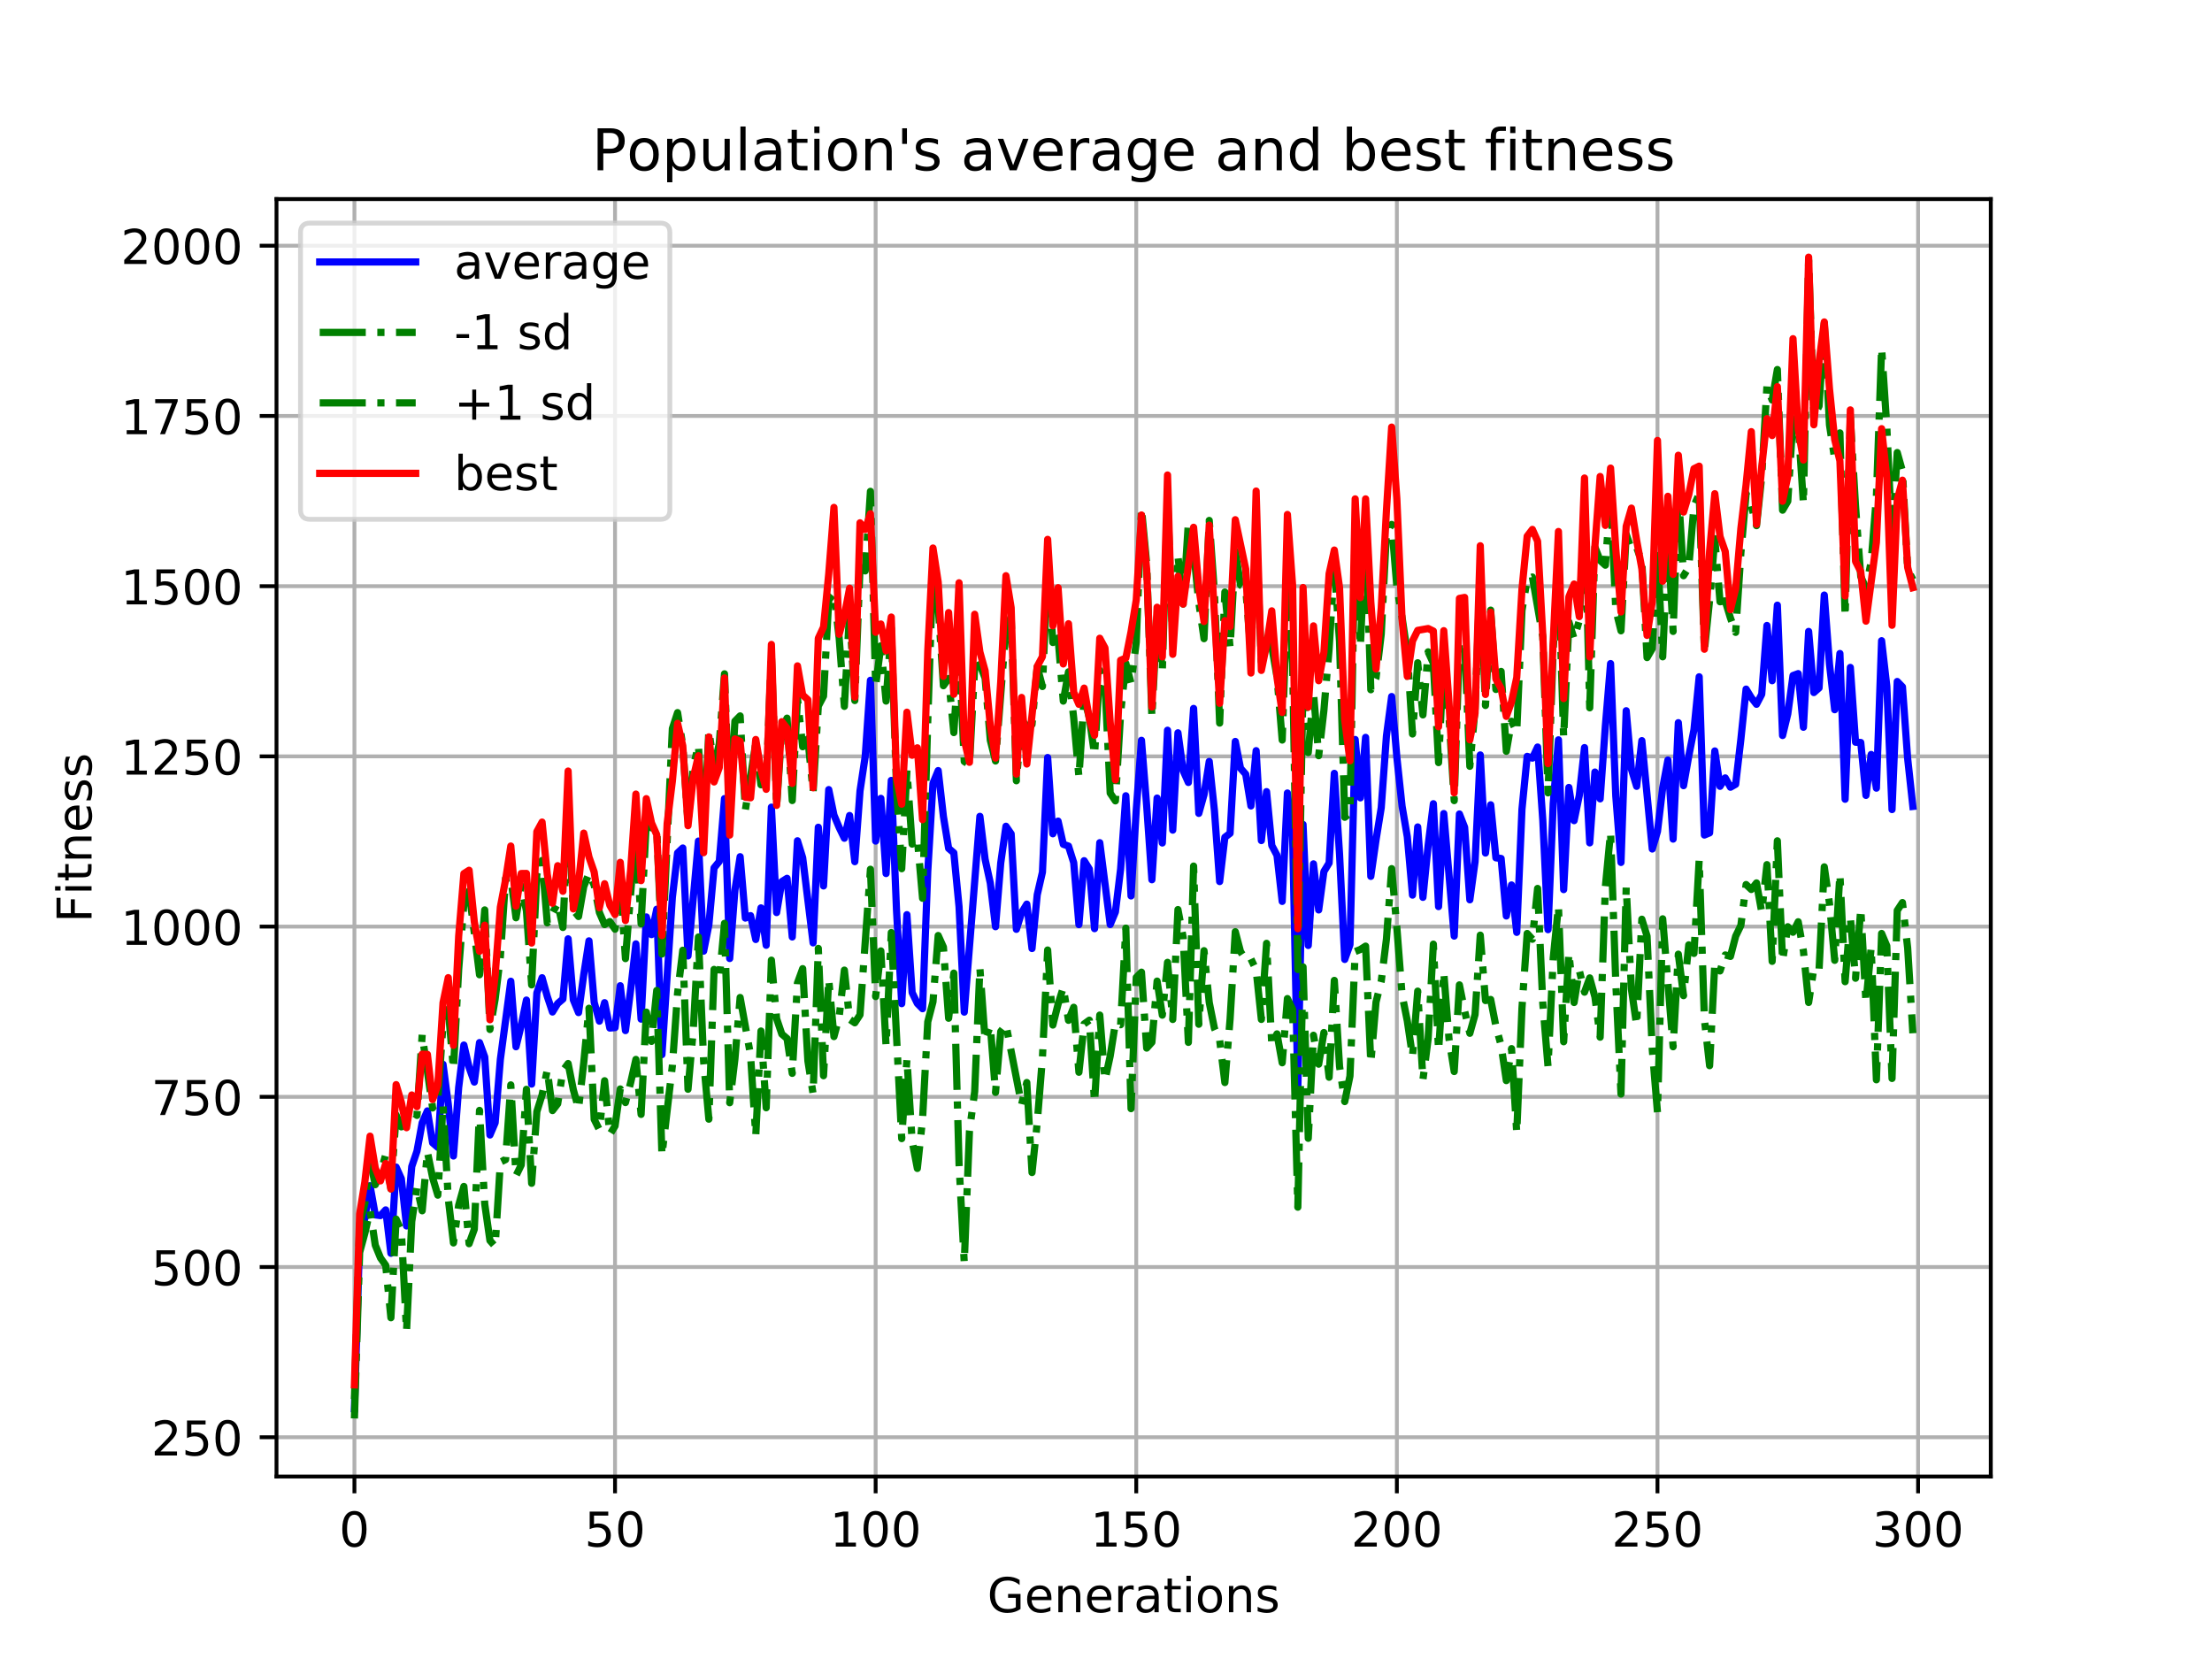 <?xml version="1.0" encoding="utf-8" standalone="no"?>
<!DOCTYPE svg PUBLIC "-//W3C//DTD SVG 1.1//EN"
  "http://www.w3.org/Graphics/SVG/1.1/DTD/svg11.dtd">
<!-- Created with matplotlib (https://matplotlib.org/) -->
<svg height="345.6pt" version="1.1" viewBox="0 0 460.8 345.6" width="460.8pt" xmlns="http://www.w3.org/2000/svg" xmlns:xlink="http://www.w3.org/1999/xlink">
 <defs>
  <style type="text/css">
*{stroke-linecap:butt;stroke-linejoin:round;}
  </style>
 </defs>
 <g id="figure_1">
  <g id="patch_1">
   <path d="M 0 345.6 
L 460.8 345.6 
L 460.8 0 
L 0 0 
z
" style="fill:#ffffff;"/>
  </g>
  <g id="axes_1">
   <g id="patch_2">
    <path d="M 57.6 307.584 
L 414.72 307.584 
L 414.72 41.472 
L 57.6 41.472 
z
" style="fill:#ffffff;"/>
   </g>
   <g id="matplotlib.axis_1">
    <g id="xtick_1">
     <g id="line2d_1">
      <path clip-path="url(#pfa556a473b)" d="M 73.833 307.584 
L 73.833 41.472 
" style="fill:none;stroke:#b0b0b0;stroke-linecap:square;stroke-width:0.8;"/>
     </g>
     <g id="line2d_2">
      <defs>
       <path d="M 0 0 
L 0 3.5 
" id="md7bf0c7ecd" style="stroke:#000000;stroke-width:0.8;"/>
      </defs>
      <g>
       <use style="stroke:#000000;stroke-width:0.8;" x="73.833" xlink:href="#md7bf0c7ecd" y="307.584"/>
      </g>
     </g>
     <g id="text_1">
      <!-- 0 -->
      <defs>
       <path d="M 31.781 66.406 
Q 24.172 66.406 20.328 58.906 
Q 16.5 51.422 16.5 36.375 
Q 16.5 21.391 20.328 13.891 
Q 24.172 6.391 31.781 6.391 
Q 39.453 6.391 43.281 13.891 
Q 47.125 21.391 47.125 36.375 
Q 47.125 51.422 43.281 58.906 
Q 39.453 66.406 31.781 66.406 
z
M 31.781 74.219 
Q 44.047 74.219 50.516 64.516 
Q 56.984 54.828 56.984 36.375 
Q 56.984 17.969 50.516 8.266 
Q 44.047 -1.422 31.781 -1.422 
Q 19.531 -1.422 13.062 8.266 
Q 6.594 17.969 6.594 36.375 
Q 6.594 54.828 13.062 64.516 
Q 19.531 74.219 31.781 74.219 
z
" id="DejaVuSans-48"/>
      </defs>
      <g transform="translate(70.651 322.182)scale(0.1 -0.1)">
       <use xlink:href="#DejaVuSans-48"/>
      </g>
     </g>
    </g>
    <g id="xtick_2">
     <g id="line2d_3">
      <path clip-path="url(#pfa556a473b)" d="M 128.123 307.584 
L 128.123 41.472 
" style="fill:none;stroke:#b0b0b0;stroke-linecap:square;stroke-width:0.8;"/>
     </g>
     <g id="line2d_4">
      <g>
       <use style="stroke:#000000;stroke-width:0.8;" x="128.123" xlink:href="#md7bf0c7ecd" y="307.584"/>
      </g>
     </g>
     <g id="text_2">
      <!-- 50 -->
      <defs>
       <path d="M 10.797 72.906 
L 49.516 72.906 
L 49.516 64.594 
L 19.828 64.594 
L 19.828 46.734 
Q 21.969 47.469 24.109 47.828 
Q 26.266 48.188 28.422 48.188 
Q 40.625 48.188 47.75 41.5 
Q 54.891 34.812 54.891 23.391 
Q 54.891 11.625 47.562 5.094 
Q 40.234 -1.422 26.906 -1.422 
Q 22.312 -1.422 17.547 -0.641 
Q 12.797 0.141 7.719 1.703 
L 7.719 11.625 
Q 12.109 9.234 16.797 8.062 
Q 21.484 6.891 26.703 6.891 
Q 35.156 6.891 40.078 11.328 
Q 45.016 15.766 45.016 23.391 
Q 45.016 31 40.078 35.438 
Q 35.156 39.891 26.703 39.891 
Q 22.75 39.891 18.812 39.016 
Q 14.891 38.141 10.797 36.281 
z
" id="DejaVuSans-53"/>
      </defs>
      <g transform="translate(121.76 322.182)scale(0.1 -0.1)">
       <use xlink:href="#DejaVuSans-53"/>
       <use x="63.623" xlink:href="#DejaVuSans-48"/>
      </g>
     </g>
    </g>
    <g id="xtick_3">
     <g id="line2d_5">
      <path clip-path="url(#pfa556a473b)" d="M 182.413 307.584 
L 182.413 41.472 
" style="fill:none;stroke:#b0b0b0;stroke-linecap:square;stroke-width:0.8;"/>
     </g>
     <g id="line2d_6">
      <g>
       <use style="stroke:#000000;stroke-width:0.8;" x="182.413" xlink:href="#md7bf0c7ecd" y="307.584"/>
      </g>
     </g>
     <g id="text_3">
      <!-- 100 -->
      <defs>
       <path d="M 12.406 8.297 
L 28.516 8.297 
L 28.516 63.922 
L 10.984 60.406 
L 10.984 69.391 
L 28.422 72.906 
L 38.281 72.906 
L 38.281 8.297 
L 54.391 8.297 
L 54.391 0 
L 12.406 0 
z
" id="DejaVuSans-49"/>
      </defs>
      <g transform="translate(172.869 322.182)scale(0.1 -0.1)">
       <use xlink:href="#DejaVuSans-49"/>
       <use x="63.623" xlink:href="#DejaVuSans-48"/>
       <use x="127.246" xlink:href="#DejaVuSans-48"/>
      </g>
     </g>
    </g>
    <g id="xtick_4">
     <g id="line2d_7">
      <path clip-path="url(#pfa556a473b)" d="M 236.703 307.584 
L 236.703 41.472 
" style="fill:none;stroke:#b0b0b0;stroke-linecap:square;stroke-width:0.8;"/>
     </g>
     <g id="line2d_8">
      <g>
       <use style="stroke:#000000;stroke-width:0.8;" x="236.703" xlink:href="#md7bf0c7ecd" y="307.584"/>
      </g>
     </g>
     <g id="text_4">
      <!-- 150 -->
      <g transform="translate(227.159 322.182)scale(0.1 -0.1)">
       <use xlink:href="#DejaVuSans-49"/>
       <use x="63.623" xlink:href="#DejaVuSans-53"/>
       <use x="127.246" xlink:href="#DejaVuSans-48"/>
      </g>
     </g>
    </g>
    <g id="xtick_5">
     <g id="line2d_9">
      <path clip-path="url(#pfa556a473b)" d="M 290.993 307.584 
L 290.993 41.472 
" style="fill:none;stroke:#b0b0b0;stroke-linecap:square;stroke-width:0.8;"/>
     </g>
     <g id="line2d_10">
      <g>
       <use style="stroke:#000000;stroke-width:0.8;" x="290.993" xlink:href="#md7bf0c7ecd" y="307.584"/>
      </g>
     </g>
     <g id="text_5">
      <!-- 200 -->
      <defs>
       <path d="M 19.188 8.297 
L 53.609 8.297 
L 53.609 0 
L 7.328 0 
L 7.328 8.297 
Q 12.938 14.109 22.625 23.891 
Q 32.328 33.688 34.812 36.531 
Q 39.547 41.844 41.422 45.531 
Q 43.312 49.219 43.312 52.781 
Q 43.312 58.594 39.234 62.25 
Q 35.156 65.922 28.609 65.922 
Q 23.969 65.922 18.812 64.312 
Q 13.672 62.703 7.812 59.422 
L 7.812 69.391 
Q 13.766 71.781 18.938 73 
Q 24.125 74.219 28.422 74.219 
Q 39.75 74.219 46.484 68.547 
Q 53.219 62.891 53.219 53.422 
Q 53.219 48.922 51.531 44.891 
Q 49.859 40.875 45.406 35.406 
Q 44.188 33.984 37.641 27.219 
Q 31.109 20.453 19.188 8.297 
z
" id="DejaVuSans-50"/>
      </defs>
      <g transform="translate(281.449 322.182)scale(0.1 -0.1)">
       <use xlink:href="#DejaVuSans-50"/>
       <use x="63.623" xlink:href="#DejaVuSans-48"/>
       <use x="127.246" xlink:href="#DejaVuSans-48"/>
      </g>
     </g>
    </g>
    <g id="xtick_6">
     <g id="line2d_11">
      <path clip-path="url(#pfa556a473b)" d="M 345.283 307.584 
L 345.283 41.472 
" style="fill:none;stroke:#b0b0b0;stroke-linecap:square;stroke-width:0.8;"/>
     </g>
     <g id="line2d_12">
      <g>
       <use style="stroke:#000000;stroke-width:0.8;" x="345.283" xlink:href="#md7bf0c7ecd" y="307.584"/>
      </g>
     </g>
     <g id="text_6">
      <!-- 250 -->
      <g transform="translate(335.739 322.182)scale(0.1 -0.1)">
       <use xlink:href="#DejaVuSans-50"/>
       <use x="63.623" xlink:href="#DejaVuSans-53"/>
       <use x="127.246" xlink:href="#DejaVuSans-48"/>
      </g>
     </g>
    </g>
    <g id="xtick_7">
     <g id="line2d_13">
      <path clip-path="url(#pfa556a473b)" d="M 399.573 307.584 
L 399.573 41.472 
" style="fill:none;stroke:#b0b0b0;stroke-linecap:square;stroke-width:0.8;"/>
     </g>
     <g id="line2d_14">
      <g>
       <use style="stroke:#000000;stroke-width:0.8;" x="399.573" xlink:href="#md7bf0c7ecd" y="307.584"/>
      </g>
     </g>
     <g id="text_7">
      <!-- 300 -->
      <defs>
       <path d="M 40.578 39.312 
Q 47.656 37.797 51.625 33 
Q 55.609 28.219 55.609 21.188 
Q 55.609 10.406 48.188 4.484 
Q 40.766 -1.422 27.094 -1.422 
Q 22.516 -1.422 17.656 -0.516 
Q 12.797 0.391 7.625 2.203 
L 7.625 11.719 
Q 11.719 9.328 16.594 8.109 
Q 21.484 6.891 26.812 6.891 
Q 36.078 6.891 40.938 10.547 
Q 45.797 14.203 45.797 21.188 
Q 45.797 27.641 41.281 31.266 
Q 36.766 34.906 28.719 34.906 
L 20.219 34.906 
L 20.219 43.016 
L 29.109 43.016 
Q 36.375 43.016 40.234 45.922 
Q 44.094 48.828 44.094 54.297 
Q 44.094 59.906 40.109 62.906 
Q 36.141 65.922 28.719 65.922 
Q 24.656 65.922 20.016 65.031 
Q 15.375 64.156 9.812 62.312 
L 9.812 71.094 
Q 15.438 72.656 20.344 73.438 
Q 25.25 74.219 29.594 74.219 
Q 40.828 74.219 47.359 69.109 
Q 53.906 64.016 53.906 55.328 
Q 53.906 49.266 50.438 45.094 
Q 46.969 40.922 40.578 39.312 
z
" id="DejaVuSans-51"/>
      </defs>
      <g transform="translate(390.029 322.182)scale(0.1 -0.1)">
       <use xlink:href="#DejaVuSans-51"/>
       <use x="63.623" xlink:href="#DejaVuSans-48"/>
       <use x="127.246" xlink:href="#DejaVuSans-48"/>
      </g>
     </g>
    </g>
    <g id="text_8">
     <!-- Generations -->
     <defs>
      <path d="M 59.516 10.406 
L 59.516 29.984 
L 43.406 29.984 
L 43.406 38.094 
L 69.281 38.094 
L 69.281 6.781 
Q 63.578 2.734 56.688 0.656 
Q 49.812 -1.422 42 -1.422 
Q 24.906 -1.422 15.25 8.562 
Q 5.609 18.562 5.609 36.375 
Q 5.609 54.25 15.25 64.234 
Q 24.906 74.219 42 74.219 
Q 49.125 74.219 55.547 72.453 
Q 61.969 70.703 67.391 67.281 
L 67.391 56.781 
Q 61.922 61.422 55.766 63.766 
Q 49.609 66.109 42.828 66.109 
Q 29.438 66.109 22.719 58.641 
Q 16.016 51.172 16.016 36.375 
Q 16.016 21.625 22.719 14.156 
Q 29.438 6.688 42.828 6.688 
Q 48.047 6.688 52.141 7.594 
Q 56.25 8.5 59.516 10.406 
z
" id="DejaVuSans-71"/>
      <path d="M 56.203 29.594 
L 56.203 25.203 
L 14.891 25.203 
Q 15.484 15.922 20.484 11.062 
Q 25.484 6.203 34.422 6.203 
Q 39.594 6.203 44.453 7.469 
Q 49.312 8.734 54.109 11.281 
L 54.109 2.781 
Q 49.266 0.734 44.188 -0.344 
Q 39.109 -1.422 33.891 -1.422 
Q 20.797 -1.422 13.156 6.188 
Q 5.516 13.812 5.516 26.812 
Q 5.516 40.234 12.766 48.109 
Q 20.016 56 32.328 56 
Q 43.359 56 49.781 48.891 
Q 56.203 41.797 56.203 29.594 
z
M 47.219 32.234 
Q 47.125 39.594 43.094 43.984 
Q 39.062 48.391 32.422 48.391 
Q 24.906 48.391 20.391 44.141 
Q 15.875 39.891 15.188 32.172 
z
" id="DejaVuSans-101"/>
      <path d="M 54.891 33.016 
L 54.891 0 
L 45.906 0 
L 45.906 32.719 
Q 45.906 40.484 42.875 44.328 
Q 39.844 48.188 33.797 48.188 
Q 26.516 48.188 22.312 43.547 
Q 18.109 38.922 18.109 30.906 
L 18.109 0 
L 9.078 0 
L 9.078 54.688 
L 18.109 54.688 
L 18.109 46.188 
Q 21.344 51.125 25.703 53.562 
Q 30.078 56 35.797 56 
Q 45.219 56 50.047 50.172 
Q 54.891 44.344 54.891 33.016 
z
" id="DejaVuSans-110"/>
      <path d="M 41.109 46.297 
Q 39.594 47.172 37.812 47.578 
Q 36.031 48 33.891 48 
Q 26.266 48 22.188 43.047 
Q 18.109 38.094 18.109 28.812 
L 18.109 0 
L 9.078 0 
L 9.078 54.688 
L 18.109 54.688 
L 18.109 46.188 
Q 20.953 51.172 25.484 53.578 
Q 30.031 56 36.531 56 
Q 37.453 56 38.578 55.875 
Q 39.703 55.766 41.062 55.516 
z
" id="DejaVuSans-114"/>
      <path d="M 34.281 27.484 
Q 23.391 27.484 19.188 25 
Q 14.984 22.516 14.984 16.5 
Q 14.984 11.719 18.141 8.906 
Q 21.297 6.109 26.703 6.109 
Q 34.188 6.109 38.703 11.406 
Q 43.219 16.703 43.219 25.484 
L 43.219 27.484 
z
M 52.203 31.203 
L 52.203 0 
L 43.219 0 
L 43.219 8.297 
Q 40.141 3.328 35.547 0.953 
Q 30.953 -1.422 24.312 -1.422 
Q 15.922 -1.422 10.953 3.297 
Q 6 8.016 6 15.922 
Q 6 25.141 12.172 29.828 
Q 18.359 34.516 30.609 34.516 
L 43.219 34.516 
L 43.219 35.406 
Q 43.219 41.609 39.141 45 
Q 35.062 48.391 27.688 48.391 
Q 23 48.391 18.547 47.266 
Q 14.109 46.141 10.016 43.891 
L 10.016 52.203 
Q 14.938 54.109 19.578 55.047 
Q 24.219 56 28.609 56 
Q 40.484 56 46.344 49.844 
Q 52.203 43.703 52.203 31.203 
z
" id="DejaVuSans-97"/>
      <path d="M 18.312 70.219 
L 18.312 54.688 
L 36.812 54.688 
L 36.812 47.703 
L 18.312 47.703 
L 18.312 18.016 
Q 18.312 11.328 20.141 9.422 
Q 21.969 7.516 27.594 7.516 
L 36.812 7.516 
L 36.812 0 
L 27.594 0 
Q 17.188 0 13.234 3.875 
Q 9.281 7.766 9.281 18.016 
L 9.281 47.703 
L 2.688 47.703 
L 2.688 54.688 
L 9.281 54.688 
L 9.281 70.219 
z
" id="DejaVuSans-116"/>
      <path d="M 9.422 54.688 
L 18.406 54.688 
L 18.406 0 
L 9.422 0 
z
M 9.422 75.984 
L 18.406 75.984 
L 18.406 64.594 
L 9.422 64.594 
z
" id="DejaVuSans-105"/>
      <path d="M 30.609 48.391 
Q 23.391 48.391 19.188 42.75 
Q 14.984 37.109 14.984 27.297 
Q 14.984 17.484 19.156 11.844 
Q 23.344 6.203 30.609 6.203 
Q 37.797 6.203 41.984 11.859 
Q 46.188 17.531 46.188 27.297 
Q 46.188 37.016 41.984 42.703 
Q 37.797 48.391 30.609 48.391 
z
M 30.609 56 
Q 42.328 56 49.016 48.375 
Q 55.719 40.766 55.719 27.297 
Q 55.719 13.875 49.016 6.219 
Q 42.328 -1.422 30.609 -1.422 
Q 18.844 -1.422 12.172 6.219 
Q 5.516 13.875 5.516 27.297 
Q 5.516 40.766 12.172 48.375 
Q 18.844 56 30.609 56 
z
" id="DejaVuSans-111"/>
      <path d="M 44.281 53.078 
L 44.281 44.578 
Q 40.484 46.531 36.375 47.5 
Q 32.281 48.484 27.875 48.484 
Q 21.188 48.484 17.844 46.438 
Q 14.5 44.391 14.5 40.281 
Q 14.5 37.156 16.891 35.375 
Q 19.281 33.594 26.516 31.984 
L 29.594 31.297 
Q 39.156 29.25 43.188 25.516 
Q 47.219 21.781 47.219 15.094 
Q 47.219 7.469 41.188 3.016 
Q 35.156 -1.422 24.609 -1.422 
Q 20.219 -1.422 15.453 -0.562 
Q 10.688 0.297 5.422 2 
L 5.422 11.281 
Q 10.406 8.688 15.234 7.391 
Q 20.062 6.109 24.812 6.109 
Q 31.156 6.109 34.562 8.281 
Q 37.984 10.453 37.984 14.406 
Q 37.984 18.062 35.516 20.016 
Q 33.062 21.969 24.703 23.781 
L 21.578 24.516 
Q 13.234 26.266 9.516 29.906 
Q 5.812 33.547 5.812 39.891 
Q 5.812 47.609 11.281 51.797 
Q 16.75 56 26.812 56 
Q 31.781 56 36.172 55.266 
Q 40.578 54.547 44.281 53.078 
z
" id="DejaVuSans-115"/>
     </defs>
     <g transform="translate(205.662 335.861)scale(0.1 -0.1)">
      <use xlink:href="#DejaVuSans-71"/>
      <use x="77.49" xlink:href="#DejaVuSans-101"/>
      <use x="139.014" xlink:href="#DejaVuSans-110"/>
      <use x="202.393" xlink:href="#DejaVuSans-101"/>
      <use x="263.916" xlink:href="#DejaVuSans-114"/>
      <use x="305.029" xlink:href="#DejaVuSans-97"/>
      <use x="366.309" xlink:href="#DejaVuSans-116"/>
      <use x="405.518" xlink:href="#DejaVuSans-105"/>
      <use x="433.301" xlink:href="#DejaVuSans-111"/>
      <use x="494.482" xlink:href="#DejaVuSans-110"/>
      <use x="557.861" xlink:href="#DejaVuSans-115"/>
     </g>
    </g>
   </g>
   <g id="matplotlib.axis_2">
    <g id="ytick_1">
     <g id="line2d_15">
      <path clip-path="url(#pfa556a473b)" d="M 57.6 299.405 
L 414.72 299.405 
" style="fill:none;stroke:#b0b0b0;stroke-linecap:square;stroke-width:0.8;"/>
     </g>
     <g id="line2d_16">
      <defs>
       <path d="M 0 0 
L -3.5 0 
" id="m8cd6102c7a" style="stroke:#000000;stroke-width:0.8;"/>
      </defs>
      <g>
       <use style="stroke:#000000;stroke-width:0.8;" x="57.6" xlink:href="#m8cd6102c7a" y="299.405"/>
      </g>
     </g>
     <g id="text_9">
      <!-- 250 -->
      <g transform="translate(31.512 303.204)scale(0.1 -0.1)">
       <use xlink:href="#DejaVuSans-50"/>
       <use x="63.623" xlink:href="#DejaVuSans-53"/>
       <use x="127.246" xlink:href="#DejaVuSans-48"/>
      </g>
     </g>
    </g>
    <g id="ytick_2">
     <g id="line2d_17">
      <path clip-path="url(#pfa556a473b)" d="M 57.6 263.945 
L 414.72 263.945 
" style="fill:none;stroke:#b0b0b0;stroke-linecap:square;stroke-width:0.8;"/>
     </g>
     <g id="line2d_18">
      <g>
       <use style="stroke:#000000;stroke-width:0.8;" x="57.6" xlink:href="#m8cd6102c7a" y="263.945"/>
      </g>
     </g>
     <g id="text_10">
      <!-- 500 -->
      <g transform="translate(31.512 267.744)scale(0.1 -0.1)">
       <use xlink:href="#DejaVuSans-53"/>
       <use x="63.623" xlink:href="#DejaVuSans-48"/>
       <use x="127.246" xlink:href="#DejaVuSans-48"/>
      </g>
     </g>
    </g>
    <g id="ytick_3">
     <g id="line2d_19">
      <path clip-path="url(#pfa556a473b)" d="M 57.6 228.486 
L 414.72 228.486 
" style="fill:none;stroke:#b0b0b0;stroke-linecap:square;stroke-width:0.8;"/>
     </g>
     <g id="line2d_20">
      <g>
       <use style="stroke:#000000;stroke-width:0.8;" x="57.6" xlink:href="#m8cd6102c7a" y="228.486"/>
      </g>
     </g>
     <g id="text_11">
      <!-- 750 -->
      <defs>
       <path d="M 8.203 72.906 
L 55.078 72.906 
L 55.078 68.703 
L 28.609 0 
L 18.312 0 
L 43.219 64.594 
L 8.203 64.594 
z
" id="DejaVuSans-55"/>
      </defs>
      <g transform="translate(31.512 232.285)scale(0.1 -0.1)">
       <use xlink:href="#DejaVuSans-55"/>
       <use x="63.623" xlink:href="#DejaVuSans-53"/>
       <use x="127.246" xlink:href="#DejaVuSans-48"/>
      </g>
     </g>
    </g>
    <g id="ytick_4">
     <g id="line2d_21">
      <path clip-path="url(#pfa556a473b)" d="M 57.6 193.026 
L 414.72 193.026 
" style="fill:none;stroke:#b0b0b0;stroke-linecap:square;stroke-width:0.8;"/>
     </g>
     <g id="line2d_22">
      <g>
       <use style="stroke:#000000;stroke-width:0.8;" x="57.6" xlink:href="#m8cd6102c7a" y="193.026"/>
      </g>
     </g>
     <g id="text_12">
      <!-- 1000 -->
      <g transform="translate(25.15 196.825)scale(0.1 -0.1)">
       <use xlink:href="#DejaVuSans-49"/>
       <use x="63.623" xlink:href="#DejaVuSans-48"/>
       <use x="127.246" xlink:href="#DejaVuSans-48"/>
       <use x="190.869" xlink:href="#DejaVuSans-48"/>
      </g>
     </g>
    </g>
    <g id="ytick_5">
     <g id="line2d_23">
      <path clip-path="url(#pfa556a473b)" d="M 57.6 157.566 
L 414.72 157.566 
" style="fill:none;stroke:#b0b0b0;stroke-linecap:square;stroke-width:0.8;"/>
     </g>
     <g id="line2d_24">
      <g>
       <use style="stroke:#000000;stroke-width:0.8;" x="57.6" xlink:href="#m8cd6102c7a" y="157.566"/>
      </g>
     </g>
     <g id="text_13">
      <!-- 1250 -->
      <g transform="translate(25.15 161.366)scale(0.1 -0.1)">
       <use xlink:href="#DejaVuSans-49"/>
       <use x="63.623" xlink:href="#DejaVuSans-50"/>
       <use x="127.246" xlink:href="#DejaVuSans-53"/>
       <use x="190.869" xlink:href="#DejaVuSans-48"/>
      </g>
     </g>
    </g>
    <g id="ytick_6">
     <g id="line2d_25">
      <path clip-path="url(#pfa556a473b)" d="M 57.6 122.107 
L 414.72 122.107 
" style="fill:none;stroke:#b0b0b0;stroke-linecap:square;stroke-width:0.8;"/>
     </g>
     <g id="line2d_26">
      <g>
       <use style="stroke:#000000;stroke-width:0.8;" x="57.6" xlink:href="#m8cd6102c7a" y="122.107"/>
      </g>
     </g>
     <g id="text_14">
      <!-- 1500 -->
      <g transform="translate(25.15 125.906)scale(0.1 -0.1)">
       <use xlink:href="#DejaVuSans-49"/>
       <use x="63.623" xlink:href="#DejaVuSans-53"/>
       <use x="127.246" xlink:href="#DejaVuSans-48"/>
       <use x="190.869" xlink:href="#DejaVuSans-48"/>
      </g>
     </g>
    </g>
    <g id="ytick_7">
     <g id="line2d_27">
      <path clip-path="url(#pfa556a473b)" d="M 57.6 86.647 
L 414.72 86.647 
" style="fill:none;stroke:#b0b0b0;stroke-linecap:square;stroke-width:0.8;"/>
     </g>
     <g id="line2d_28">
      <g>
       <use style="stroke:#000000;stroke-width:0.8;" x="57.6" xlink:href="#m8cd6102c7a" y="86.647"/>
      </g>
     </g>
     <g id="text_15">
      <!-- 1750 -->
      <g transform="translate(25.15 90.447)scale(0.1 -0.1)">
       <use xlink:href="#DejaVuSans-49"/>
       <use x="63.623" xlink:href="#DejaVuSans-55"/>
       <use x="127.246" xlink:href="#DejaVuSans-53"/>
       <use x="190.869" xlink:href="#DejaVuSans-48"/>
      </g>
     </g>
    </g>
    <g id="ytick_8">
     <g id="line2d_29">
      <path clip-path="url(#pfa556a473b)" d="M 57.6 51.188 
L 414.72 51.188 
" style="fill:none;stroke:#b0b0b0;stroke-linecap:square;stroke-width:0.8;"/>
     </g>
     <g id="line2d_30">
      <g>
       <use style="stroke:#000000;stroke-width:0.8;" x="57.6" xlink:href="#m8cd6102c7a" y="51.188"/>
      </g>
     </g>
     <g id="text_16">
      <!-- 2000 -->
      <g transform="translate(25.15 54.987)scale(0.1 -0.1)">
       <use xlink:href="#DejaVuSans-50"/>
       <use x="63.623" xlink:href="#DejaVuSans-48"/>
       <use x="127.246" xlink:href="#DejaVuSans-48"/>
       <use x="190.869" xlink:href="#DejaVuSans-48"/>
      </g>
     </g>
    </g>
    <g id="text_17">
     <!-- Fitness -->
     <defs>
      <path d="M 9.812 72.906 
L 51.703 72.906 
L 51.703 64.594 
L 19.672 64.594 
L 19.672 43.109 
L 48.578 43.109 
L 48.578 34.812 
L 19.672 34.812 
L 19.672 0 
L 9.812 0 
z
" id="DejaVuSans-70"/>
     </defs>
     <g transform="translate(19.07 192.202)rotate(-90)scale(0.1 -0.1)">
      <use xlink:href="#DejaVuSans-70"/>
      <use x="57.41" xlink:href="#DejaVuSans-105"/>
      <use x="85.193" xlink:href="#DejaVuSans-116"/>
      <use x="124.402" xlink:href="#DejaVuSans-110"/>
      <use x="187.781" xlink:href="#DejaVuSans-101"/>
      <use x="249.305" xlink:href="#DejaVuSans-115"/>
      <use x="301.404" xlink:href="#DejaVuSans-115"/>
     </g>
    </g>
   </g>
   <g id="line2d_31">
    <path clip-path="url(#pfa556a473b)" d="M 73.833 293.465 
L 74.919 257.975 
L 76.004 253.8 
L 77.09 247.008 
L 78.176 253.089 
L 79.262 253.23 
L 80.348 252.042 
L 81.433 261.083 
L 82.519 243.122 
L 83.605 245.55 
L 84.691 255.384 
L 85.777 243.003 
L 86.862 239.807 
L 87.948 233.895 
L 89.034 231.418 
L 90.12 238.074 
L 91.206 239.014 
L 92.291 221.714 
L 93.377 229.961 
L 94.463 240.816 
L 95.549 226.535 
L 96.635 217.701 
L 97.72 222.354 
L 98.806 225.414 
L 99.892 217.19 
L 100.978 220.181 
L 102.064 236.441 
L 103.149 233.894 
L 104.235 220.681 
L 106.407 204.41 
L 107.493 218.057 
L 108.578 213.625 
L 109.664 208.331 
L 110.75 225.837 
L 111.836 206.852 
L 112.922 203.678 
L 114.007 207.571 
L 115.093 210.819 
L 116.179 209.041 
L 117.265 208.119 
L 118.351 195.577 
L 119.436 208.289 
L 120.522 210.945 
L 121.608 203.01 
L 122.694 195.998 
L 123.78 208.8 
L 124.865 212.724 
L 125.951 208.874 
L 127.037 214.159 
L 128.123 214.068 
L 129.209 205.34 
L 130.294 214.692 
L 131.38 206.118 
L 132.466 196.629 
L 133.552 212.303 
L 134.638 191.012 
L 135.723 194.698 
L 136.809 189.41 
L 137.895 219.699 
L 140.067 186.896 
L 141.152 177.679 
L 142.238 176.655 
L 143.324 199.141 
L 145.496 175.211 
L 146.581 198.14 
L 147.667 192.682 
L 148.753 180.79 
L 149.839 179.458 
L 150.925 166.361 
L 152.01 199.676 
L 153.096 185.437 
L 154.182 178.465 
L 155.268 191.251 
L 156.354 190.744 
L 157.439 195.711 
L 158.525 189.131 
L 159.611 196.915 
L 160.697 168.144 
L 161.783 190.104 
L 162.868 183.659 
L 163.954 182.971 
L 165.04 195.183 
L 166.126 175.15 
L 167.212 178.673 
L 169.383 196.415 
L 170.469 172.33 
L 171.555 184.559 
L 172.641 164.489 
L 173.726 169.792 
L 174.812 172.376 
L 175.898 174.62 
L 176.984 169.884 
L 178.07 179.501 
L 179.155 164.776 
L 180.241 157.555 
L 181.327 141.72 
L 182.413 175.211 
L 183.499 166.31 
L 184.584 181.974 
L 185.67 162.576 
L 186.756 189.551 
L 187.842 209.08 
L 188.928 190.541 
L 190.013 206.768 
L 191.099 209.032 
L 192.185 210.134 
L 193.271 181.52 
L 194.357 163.17 
L 195.442 160.529 
L 196.528 170.072 
L 197.614 176.731 
L 198.7 177.663 
L 199.786 188.88 
L 200.871 210.843 
L 204.129 170.058 
L 205.215 178.999 
L 206.3 183.975 
L 207.386 193.052 
L 208.472 179.761 
L 209.558 172.126 
L 210.644 173.709 
L 211.729 193.593 
L 212.815 190.137 
L 213.901 188.346 
L 214.987 197.595 
L 216.073 186.398 
L 217.158 181.685 
L 218.244 157.808 
L 219.33 173.692 
L 220.416 171.052 
L 221.502 175.884 
L 222.587 176.254 
L 223.673 179.709 
L 224.759 192.613 
L 225.845 179.298 
L 226.931 181.038 
L 228.016 193.457 
L 229.102 175.548 
L 231.274 192.598 
L 232.36 189.977 
L 233.445 181.029 
L 234.531 165.769 
L 235.617 186.639 
L 236.703 168.71 
L 237.789 154.218 
L 238.875 167.893 
L 239.96 183.267 
L 241.046 166.249 
L 242.132 175.608 
L 243.218 152.121 
L 244.304 172.928 
L 245.389 152.655 
L 246.475 160.565 
L 247.561 163.002 
L 248.647 147.579 
L 249.733 169.44 
L 250.818 165.546 
L 251.904 158.618 
L 252.99 168.89 
L 254.076 183.643 
L 255.162 174.421 
L 256.247 173.596 
L 257.333 154.458 
L 258.419 160.045 
L 259.505 161.278 
L 260.591 167.893 
L 261.676 156.375 
L 262.762 175.102 
L 263.848 164.912 
L 264.934 176.119 
L 266.02 178.174 
L 267.105 187.779 
L 268.191 165.199 
L 269.277 174.255 
L 270.363 226.723 
L 271.449 171.744 
L 272.534 196.956 
L 273.62 179.959 
L 274.706 189.558 
L 275.792 181.551 
L 276.878 179.778 
L 277.963 161.105 
L 279.049 177.917 
L 280.135 199.866 
L 281.221 196.796 
L 282.307 154.048 
L 283.392 166.208 
L 284.478 153.608 
L 285.564 182.561 
L 286.65 174.996 
L 287.736 168.265 
L 288.821 153.304 
L 289.907 145.101 
L 290.993 157.77 
L 292.079 167.949 
L 293.165 174.314 
L 294.25 186.466 
L 295.336 172.268 
L 296.422 186.934 
L 297.508 176.089 
L 298.594 167.429 
L 299.679 188.859 
L 300.765 169.479 
L 302.937 195.003 
L 304.023 169.567 
L 305.108 172.335 
L 306.194 187.447 
L 307.28 179.513 
L 308.366 157.266 
L 309.452 177.702 
L 310.537 167.654 
L 311.623 178.699 
L 312.709 178.834 
L 313.795 190.811 
L 314.881 184.351 
L 315.966 194.227 
L 317.052 168.594 
L 318.138 157.567 
L 319.224 157.931 
L 320.31 155.619 
L 321.395 170.887 
L 322.481 193.665 
L 323.567 167.337 
L 324.653 154.119 
L 325.739 185.322 
L 326.824 164.039 
L 327.91 170.954 
L 328.996 165.702 
L 330.082 155.736 
L 331.168 175.582 
L 332.253 160.831 
L 333.339 166.416 
L 334.425 151.247 
L 335.511 138.236 
L 336.597 165.826 
L 337.682 179.661 
L 338.768 148.059 
L 339.854 160.247 
L 340.94 163.803 
L 342.026 154.289 
L 344.197 176.861 
L 345.283 173.195 
L 346.369 164.116 
L 347.455 158.326 
L 348.54 174.797 
L 349.626 150.549 
L 350.712 163.67 
L 351.798 157.515 
L 352.884 152.011 
L 353.969 140.989 
L 355.055 173.951 
L 356.141 173.503 
L 357.227 156.44 
L 358.313 163.806 
L 359.398 162.053 
L 360.484 163.993 
L 361.57 163.381 
L 362.656 153.988 
L 363.742 143.553 
L 364.827 145.333 
L 365.913 146.716 
L 366.999 144.637 
L 368.085 130.3 
L 369.171 141.802 
L 370.256 126.066 
L 371.342 153.217 
L 372.428 148.733 
L 373.514 140.725 
L 374.6 140.327 
L 375.685 151.499 
L 376.771 131.536 
L 377.857 144.27 
L 378.943 143.309 
L 380.029 123.963 
L 381.114 138.344 
L 382.2 147.844 
L 383.286 136.135 
L 384.372 166.497 
L 385.458 139.038 
L 386.543 154.615 
L 387.629 154.672 
L 388.715 165.69 
L 389.801 157.167 
L 390.887 164.187 
L 391.972 133.473 
L 393.058 142.971 
L 394.144 168.646 
L 395.23 141.968 
L 396.316 143.086 
L 397.401 158.033 
L 398.487 167.996 
L 398.487 167.996 
" style="fill:none;stroke:#0000ff;stroke-linecap:square;stroke-width:1.5;"/>
   </g>
   <g id="line2d_32">
    <path clip-path="url(#pfa556a473b)" d="M 73.833 295.488 
L 74.919 260.898 
L 76.004 256.913 
L 77.09 252.159 
L 78.176 259.388 
L 79.262 262.05 
L 80.348 263.572 
L 81.433 274.509 
L 82.519 253.966 
L 83.605 256.356 
L 84.691 277.3 
L 85.777 254.448 
L 86.862 247.257 
L 87.948 252.227 
L 89.034 239.935 
L 90.12 245.342 
L 91.206 248.973 
L 92.291 230.155 
L 93.377 249.691 
L 94.463 258.924 
L 95.549 251.076 
L 96.635 247.155 
L 97.72 259.086 
L 98.806 256.079 
L 99.892 231.315 
L 100.978 250.811 
L 102.064 258.424 
L 103.149 259.661 
L 104.235 242.092 
L 105.321 241.569 
L 106.407 226.003 
L 107.493 244.926 
L 108.578 242.694 
L 109.664 226.925 
L 110.75 246.505 
L 111.836 231.572 
L 112.922 228.104 
L 114.007 222.89 
L 115.093 231.351 
L 116.179 229.935 
L 117.265 223.026 
L 118.351 221.553 
L 119.436 227.023 
L 120.522 230.962 
L 121.608 221.342 
L 122.694 210.036 
L 123.78 233.18 
L 124.865 235.359 
L 125.951 225.138 
L 127.037 236.336 
L 128.123 234.565 
L 129.209 226.849 
L 130.294 229.685 
L 131.38 225.511 
L 132.466 220.696 
L 133.552 232.152 
L 134.638 210.841 
L 135.723 216.938 
L 136.809 206.329 
L 137.895 240.66 
L 140.067 222.018 
L 141.152 206.908 
L 142.238 197.95 
L 143.324 226.917 
L 144.41 214.709 
L 145.496 195.195 
L 146.581 221.103 
L 147.667 233.146 
L 148.753 201.945 
L 149.839 203.993 
L 150.925 192.353 
L 152.01 229.721 
L 153.096 220.635 
L 154.182 207.793 
L 156.354 219.81 
L 157.439 236.607 
L 158.525 214.781 
L 159.611 230.769 
L 160.697 200.016 
L 161.783 212.203 
L 162.868 215.42 
L 163.954 216.339 
L 165.04 223.599 
L 166.126 204.779 
L 167.212 201.784 
L 168.297 221.009 
L 169.383 227.87 
L 170.469 197.567 
L 171.555 224.094 
L 172.641 204.018 
L 173.726 215.941 
L 174.812 211.865 
L 175.898 202.092 
L 176.984 212.346 
L 178.07 213.066 
L 179.155 211.405 
L 181.327 181.084 
L 182.413 207.601 
L 183.499 198.094 
L 184.584 217.899 
L 185.67 194.267 
L 187.842 237.194 
L 188.928 220.597 
L 190.013 237.692 
L 191.099 243.406 
L 192.185 233.141 
L 193.271 212.866 
L 194.357 208.691 
L 195.442 194.884 
L 196.528 197.295 
L 197.614 212.12 
L 198.7 202.717 
L 199.786 242.443 
L 200.871 263.06 
L 201.957 235.578 
L 203.043 227.41 
L 204.129 201.674 
L 205.215 216.74 
L 206.3 213.742 
L 207.386 227.576 
L 208.472 214.882 
L 209.558 213.433 
L 212.815 230.127 
L 213.901 225.505 
L 214.987 244.26 
L 216.073 233.875 
L 217.158 220.356 
L 218.244 197.906 
L 219.33 213.535 
L 220.416 209.184 
L 221.502 205.715 
L 222.587 212.551 
L 223.673 209.836 
L 224.759 223.371 
L 225.845 213.312 
L 226.931 212.523 
L 228.016 229.69 
L 229.102 211.456 
L 230.188 225.007 
L 231.274 219.985 
L 232.36 213.119 
L 233.445 213.471 
L 234.531 193.343 
L 235.617 230.951 
L 236.703 203.615 
L 237.789 202.52 
L 238.875 218.334 
L 239.96 217.123 
L 241.046 204.38 
L 242.132 211.476 
L 243.218 200.475 
L 244.304 212.376 
L 245.389 189.481 
L 246.475 195.292 
L 247.561 217.145 
L 248.647 180.419 
L 249.733 213.372 
L 250.818 198.045 
L 251.904 208.821 
L 252.99 214.233 
L 254.076 216.652 
L 255.162 225.515 
L 256.247 212.31 
L 257.333 194.088 
L 258.419 198.235 
L 259.505 199.908 
L 260.591 199.772 
L 261.676 202.046 
L 262.762 212.367 
L 263.848 196.515 
L 264.934 217.513 
L 266.02 215.377 
L 267.105 221.395 
L 268.191 208.023 
L 269.277 210.273 
L 270.363 251.479 
L 271.449 201.425 
L 272.534 237.134 
L 273.62 215.665 
L 274.706 221.687 
L 275.792 215.092 
L 276.878 224.412 
L 277.963 204.234 
L 279.049 222.139 
L 280.135 229.476 
L 281.221 224.163 
L 282.307 198.225 
L 283.392 197.791 
L 284.478 197.095 
L 285.564 221.435 
L 286.65 208.751 
L 287.736 204.425 
L 288.821 195.609 
L 289.907 180.953 
L 290.993 193.254 
L 292.079 207.251 
L 293.165 212.675 
L 294.25 220.031 
L 295.336 206.47 
L 296.422 224.942 
L 297.508 216.384 
L 298.594 196.682 
L 299.679 218.854 
L 300.765 202.556 
L 301.851 216.405 
L 302.937 223.221 
L 304.023 205.166 
L 305.108 210.588 
L 306.194 215.258 
L 307.28 211.348 
L 308.366 194.809 
L 309.452 208.438 
L 310.537 208.207 
L 311.623 213.77 
L 312.709 217.797 
L 313.795 225.113 
L 314.881 218.447 
L 315.966 235.976 
L 317.052 210.013 
L 318.138 194.461 
L 319.224 195.66 
L 320.31 185.079 
L 321.395 209.084 
L 322.481 222.165 
L 323.567 199.559 
L 324.653 188.777 
L 325.739 217.016 
L 326.824 198.522 
L 327.91 208.843 
L 328.996 202.135 
L 330.082 206.688 
L 331.168 203.714 
L 332.253 207.678 
L 333.339 216.069 
L 334.425 184.754 
L 335.511 173.374 
L 336.597 204.645 
L 337.682 227.915 
L 338.768 184.82 
L 339.854 206.085 
L 340.94 213.579 
L 342.026 191.489 
L 343.111 195.01 
L 344.197 218.604 
L 345.283 231.73 
L 346.369 191.406 
L 348.54 218.059 
L 349.626 198.772 
L 350.712 207.41 
L 351.798 196.829 
L 352.884 198.619 
L 353.969 179.113 
L 355.055 212.329 
L 356.141 222.004 
L 357.227 200.664 
L 358.313 202.259 
L 359.398 198.933 
L 360.484 199.236 
L 361.57 195.029 
L 362.656 192.769 
L 363.742 184.266 
L 364.827 185.296 
L 365.913 183.927 
L 366.999 190.026 
L 368.085 180.12 
L 369.171 200.267 
L 370.256 175.155 
L 371.342 200.156 
L 372.428 193.051 
L 373.514 194.207 
L 374.6 192.02 
L 375.685 198.109 
L 376.771 208.834 
L 377.857 201.723 
L 378.943 202.021 
L 380.029 180.583 
L 381.114 188.18 
L 382.2 200.053 
L 383.286 182.09 
L 384.372 204.504 
L 385.458 191.08 
L 386.543 203.786 
L 387.629 189.255 
L 388.715 208.845 
L 389.801 197.368 
L 390.887 224.941 
L 391.972 194.458 
L 393.058 197.045 
L 394.144 224.661 
L 395.23 189.666 
L 396.316 188.02 
L 397.401 197.477 
L 398.487 215.245 
L 398.487 215.245 
" style="fill:none;stroke:#008000;stroke-dasharray:9.6,2.4,1.5,2.4;stroke-dashoffset:0;stroke-width:1.5;"/>
   </g>
   <g id="line2d_33">
    <path clip-path="url(#pfa556a473b)" d="M 73.833 291.441 
L 74.919 255.052 
L 76.004 250.687 
L 77.09 241.857 
L 78.176 246.79 
L 79.262 244.409 
L 80.348 240.513 
L 81.433 247.657 
L 82.519 232.277 
L 83.605 234.745 
L 84.691 233.469 
L 85.777 231.559 
L 86.862 232.357 
L 87.948 215.563 
L 90.12 230.805 
L 91.206 229.055 
L 92.291 213.273 
L 93.377 210.231 
L 94.463 222.707 
L 95.549 201.994 
L 96.635 188.247 
L 97.72 185.621 
L 99.892 203.065 
L 100.978 189.552 
L 102.064 214.457 
L 103.149 208.128 
L 104.235 199.269 
L 105.321 182.994 
L 106.407 182.817 
L 107.493 191.188 
L 108.578 184.557 
L 109.664 189.737 
L 110.75 205.17 
L 111.836 182.132 
L 112.922 179.252 
L 114.007 192.251 
L 116.179 188.147 
L 117.265 193.212 
L 118.351 169.601 
L 119.436 189.555 
L 120.522 190.928 
L 121.608 184.678 
L 122.694 181.961 
L 123.78 184.42 
L 124.865 190.088 
L 125.951 192.609 
L 127.037 191.982 
L 128.123 193.57 
L 129.209 183.83 
L 130.294 199.7 
L 132.466 172.561 
L 133.552 192.454 
L 134.638 171.183 
L 135.723 172.457 
L 136.809 172.49 
L 137.895 198.738 
L 140.067 151.773 
L 141.152 148.45 
L 142.238 155.36 
L 143.324 171.364 
L 144.41 159.768 
L 145.496 155.227 
L 146.581 175.176 
L 147.667 152.218 
L 148.753 159.636 
L 149.839 154.923 
L 150.925 140.37 
L 152.01 169.63 
L 153.096 150.239 
L 154.182 149.136 
L 155.268 168.785 
L 157.439 154.814 
L 158.525 163.482 
L 159.611 163.06 
L 160.697 136.273 
L 161.783 168.004 
L 162.868 151.898 
L 163.954 149.603 
L 165.04 166.767 
L 166.126 145.521 
L 167.212 155.561 
L 168.297 153.93 
L 169.383 164.96 
L 170.469 147.093 
L 171.555 145.024 
L 172.641 124.96 
L 173.726 123.644 
L 174.812 132.886 
L 175.898 147.147 
L 176.984 127.423 
L 178.07 145.936 
L 179.155 118.146 
L 180.241 118.93 
L 181.327 102.356 
L 182.413 142.82 
L 183.499 134.527 
L 184.584 146.048 
L 185.67 130.886 
L 186.756 164.112 
L 187.842 180.967 
L 188.928 160.485 
L 190.013 175.844 
L 191.099 174.658 
L 192.185 187.126 
L 193.271 150.173 
L 194.357 117.65 
L 195.442 126.174 
L 196.528 142.848 
L 197.614 141.342 
L 198.7 152.609 
L 199.786 135.318 
L 200.871 158.626 
L 201.957 159.327 
L 203.043 138.918 
L 204.129 138.441 
L 205.215 141.257 
L 206.3 154.209 
L 207.386 158.528 
L 209.558 130.819 
L 210.644 128.516 
L 211.729 162.647 
L 212.815 150.147 
L 213.901 151.186 
L 214.987 150.93 
L 216.073 138.92 
L 217.158 143.015 
L 218.244 117.709 
L 219.33 133.849 
L 220.416 132.919 
L 221.502 146.053 
L 222.587 139.958 
L 223.673 149.581 
L 224.759 161.855 
L 225.845 145.283 
L 226.931 149.554 
L 228.016 157.225 
L 229.102 139.64 
L 230.188 142.631 
L 231.274 165.212 
L 232.36 166.834 
L 233.445 148.587 
L 234.531 138.196 
L 235.617 142.327 
L 236.703 133.806 
L 237.789 105.917 
L 238.875 117.452 
L 239.96 149.41 
L 241.046 128.117 
L 242.132 139.74 
L 243.218 103.767 
L 244.304 133.48 
L 245.389 115.829 
L 246.475 125.837 
L 247.561 108.858 
L 248.647 114.74 
L 249.733 125.508 
L 250.818 133.047 
L 251.904 108.416 
L 252.99 123.547 
L 254.076 150.633 
L 255.162 123.327 
L 256.247 134.883 
L 257.333 114.828 
L 258.419 121.856 
L 259.505 122.648 
L 260.591 136.013 
L 261.676 110.705 
L 262.762 137.838 
L 263.848 133.309 
L 264.934 134.725 
L 266.02 140.971 
L 267.105 154.164 
L 268.191 122.374 
L 269.277 138.237 
L 270.363 201.968 
L 271.449 142.062 
L 272.534 156.777 
L 273.62 144.253 
L 274.706 157.428 
L 275.792 148.011 
L 276.878 135.144 
L 277.963 117.976 
L 279.049 133.696 
L 280.135 170.255 
L 281.221 169.43 
L 282.307 109.871 
L 283.392 134.624 
L 284.478 110.121 
L 285.564 143.688 
L 286.65 141.24 
L 287.736 132.105 
L 288.821 110.998 
L 289.907 109.249 
L 290.993 122.287 
L 292.079 128.648 
L 293.165 135.952 
L 294.25 152.901 
L 295.336 138.066 
L 296.422 148.925 
L 297.508 135.795 
L 298.594 138.175 
L 299.679 158.865 
L 300.765 136.403 
L 301.851 149.209 
L 302.937 166.784 
L 304.023 133.969 
L 305.108 134.082 
L 306.194 159.636 
L 307.28 147.678 
L 308.366 119.722 
L 309.452 146.966 
L 310.537 127.101 
L 311.623 143.628 
L 312.709 139.871 
L 313.795 156.51 
L 314.881 150.256 
L 315.966 152.479 
L 317.052 127.175 
L 318.138 120.674 
L 319.224 120.203 
L 321.395 132.69 
L 322.481 165.165 
L 323.567 135.116 
L 324.653 119.46 
L 325.739 153.627 
L 326.824 129.556 
L 327.91 133.064 
L 328.996 129.269 
L 330.082 104.784 
L 331.168 147.451 
L 332.253 113.983 
L 333.339 116.763 
L 334.425 117.74 
L 335.511 103.097 
L 336.597 127.006 
L 337.682 131.407 
L 338.768 111.297 
L 339.854 114.409 
L 340.94 114.026 
L 342.026 117.089 
L 343.111 136.987 
L 344.197 135.119 
L 345.283 114.66 
L 346.369 136.826 
L 347.455 111.863 
L 348.54 131.536 
L 349.626 102.326 
L 350.712 119.929 
L 351.798 118.202 
L 352.884 105.402 
L 353.969 102.865 
L 355.055 135.574 
L 356.141 125.002 
L 357.227 112.216 
L 358.313 125.354 
L 359.398 125.173 
L 360.484 128.749 
L 361.57 131.733 
L 362.656 115.206 
L 363.742 102.84 
L 364.827 105.369 
L 365.913 109.504 
L 366.999 99.248 
L 368.085 80.479 
L 369.171 83.338 
L 370.256 76.977 
L 371.342 106.278 
L 372.428 104.415 
L 373.514 87.243 
L 374.6 88.634 
L 375.685 104.888 
L 376.771 54.238 
L 377.857 86.817 
L 378.943 84.596 
L 380.029 67.344 
L 381.114 88.508 
L 382.2 95.635 
L 383.286 90.179 
L 384.372 128.49 
L 385.458 86.997 
L 386.543 105.445 
L 387.629 120.089 
L 388.715 122.535 
L 389.801 116.966 
L 390.887 103.432 
L 391.972 72.487 
L 393.058 88.897 
L 394.144 112.632 
L 395.23 94.27 
L 396.316 98.152 
L 397.401 118.59 
L 398.487 120.747 
L 398.487 120.747 
" style="fill:none;stroke:#008000;stroke-dasharray:9.6,2.4,1.5,2.4;stroke-dashoffset:0;stroke-width:1.5;"/>
   </g>
   <g id="line2d_34">
    <path clip-path="url(#pfa556a473b)" d="M 73.833 288.496 
L 74.919 252.874 
L 76.004 246.228 
L 77.09 236.683 
L 78.176 243.315 
L 79.262 246.002 
L 80.348 242.382 
L 81.433 247.684 
L 82.519 225.948 
L 83.605 229.635 
L 84.691 234.92 
L 85.777 228.103 
L 86.862 230.543 
L 87.948 219.604 
L 89.034 219.644 
L 90.12 229.056 
L 91.206 226.023 
L 92.291 208.884 
L 93.377 203.663 
L 94.463 217.763 
L 95.549 195.035 
L 96.635 181.987 
L 97.72 181.293 
L 98.806 192.019 
L 99.892 198.18 
L 100.978 192.737 
L 102.064 212.435 
L 103.149 203.14 
L 104.235 188.955 
L 105.321 183.261 
L 106.407 176.244 
L 107.493 188.773 
L 108.578 181.969 
L 109.664 181.954 
L 110.75 196.451 
L 111.836 173.249 
L 112.922 171.254 
L 114.007 182.18 
L 115.093 188.164 
L 116.179 180.34 
L 117.265 185.671 
L 118.351 160.628 
L 119.436 189.346 
L 120.522 183.951 
L 121.608 173.555 
L 122.694 178.529 
L 123.78 181.659 
L 124.865 189.105 
L 125.951 184.096 
L 127.037 188.583 
L 128.123 190.515 
L 129.209 179.64 
L 130.294 191.766 
L 131.38 181.176 
L 132.466 165.423 
L 133.552 183.455 
L 134.638 166.377 
L 135.723 171.438 
L 136.809 173.891 
L 137.895 194.9 
L 138.981 171.526 
L 140.067 162.708 
L 141.152 150.677 
L 142.238 155.384 
L 143.324 172.011 
L 144.41 162.074 
L 145.496 157.436 
L 146.581 177.633 
L 147.667 153.505 
L 148.753 162.894 
L 149.839 159.889 
L 150.925 141.225 
L 152.01 173.964 
L 153.096 153.931 
L 154.182 154.428 
L 155.268 166.08 
L 156.354 166.204 
L 157.439 154.046 
L 158.525 160.442 
L 159.611 164.43 
L 160.697 134.247 
L 161.783 167.773 
L 162.868 150.337 
L 163.954 151.717 
L 165.04 163.209 
L 166.126 138.71 
L 167.212 144.784 
L 168.297 145.773 
L 169.383 164.112 
L 170.469 132.965 
L 171.555 130.635 
L 172.641 119.532 
L 173.726 105.701 
L 174.812 132.131 
L 175.898 128.228 
L 176.984 122.526 
L 178.07 145.236 
L 179.155 108.91 
L 180.241 110.309 
L 181.327 107.015 
L 182.413 131.719 
L 183.499 129.99 
L 184.584 135.586 
L 185.67 128.546 
L 186.756 161.969 
L 187.842 167.529 
L 188.928 148.365 
L 190.013 157.335 
L 191.099 155.782 
L 192.185 170.753 
L 193.271 135.596 
L 194.357 114.16 
L 195.442 121.26 
L 196.528 140.903 
L 197.614 127.606 
L 198.7 144.625 
L 199.786 121.408 
L 200.871 154.084 
L 201.957 158.806 
L 203.043 127.963 
L 204.129 135.817 
L 205.215 139.735 
L 206.3 151.195 
L 207.386 157.927 
L 208.472 142.029 
L 209.558 119.932 
L 210.644 126.61 
L 211.729 161.265 
L 212.815 145.29 
L 213.901 159.158 
L 216.073 138.82 
L 217.158 136.78 
L 218.244 112.36 
L 219.33 130.366 
L 220.416 122.426 
L 221.502 138.311 
L 222.587 129.933 
L 223.673 144.213 
L 224.759 146.725 
L 225.845 143.35 
L 226.931 149.778 
L 228.016 153.178 
L 229.102 132.96 
L 230.188 134.974 
L 231.274 150.477 
L 232.36 162.481 
L 233.445 137.539 
L 234.531 137.091 
L 235.617 131.597 
L 236.703 124.966 
L 237.789 107.279 
L 238.875 118.608 
L 239.96 147.286 
L 241.046 126.498 
L 242.132 136.85 
L 243.218 98.95 
L 244.304 136.309 
L 245.389 120.052 
L 246.475 125.846 
L 248.647 109.842 
L 249.733 122.399 
L 250.818 129.474 
L 251.904 109.388 
L 254.076 146.512 
L 255.162 129.279 
L 256.247 130.528 
L 257.333 108.267 
L 259.505 118.558 
L 260.591 140.203 
L 261.676 102.292 
L 262.762 139.662 
L 263.848 134.392 
L 264.934 127.25 
L 266.02 141.131 
L 267.105 148.423 
L 268.191 107.173 
L 269.277 122.039 
L 270.363 193.465 
L 271.449 122.389 
L 272.534 147.319 
L 273.62 130.38 
L 274.706 141.803 
L 275.792 135.912 
L 276.878 119.506 
L 277.963 114.588 
L 279.049 122.403 
L 280.135 149.985 
L 281.221 158.493 
L 282.307 103.926 
L 283.392 124.501 
L 284.478 103.927 
L 285.564 125.385 
L 286.65 139.35 
L 287.736 126.666 
L 288.821 106.356 
L 289.907 88.974 
L 290.993 103.999 
L 292.079 129.084 
L 293.165 140.898 
L 294.25 133.528 
L 295.336 131.319 
L 297.508 130.931 
L 298.594 131.462 
L 299.679 151.402 
L 300.765 131.381 
L 301.851 146.37 
L 302.937 165.172 
L 304.023 124.66 
L 305.108 124.453 
L 306.194 154.125 
L 307.28 148.58 
L 308.366 113.689 
L 309.452 144.674 
L 310.537 127.553 
L 311.623 141.449 
L 312.709 143.428 
L 313.795 149.238 
L 314.881 146.197 
L 315.966 141.136 
L 317.052 122.763 
L 318.138 111.706 
L 319.224 110.285 
L 320.31 112.751 
L 321.395 132.369 
L 322.481 159.08 
L 323.567 133.388 
L 324.653 110.72 
L 325.739 145.526 
L 326.824 124.334 
L 327.91 121.661 
L 328.996 128.451 
L 330.082 99.579 
L 331.168 136.854 
L 332.253 113.801 
L 333.339 99.257 
L 334.425 109.452 
L 335.511 97.511 
L 336.597 114.317 
L 337.682 127.48 
L 338.768 109.63 
L 339.854 105.85 
L 340.94 112.545 
L 342.026 118.455 
L 343.111 132.364 
L 344.197 125.377 
L 345.283 91.749 
L 346.369 121.078 
L 347.455 103.388 
L 348.54 119.662 
L 349.626 94.834 
L 350.712 106.675 
L 351.798 103.044 
L 352.884 97.641 
L 353.969 97.107 
L 355.055 135.246 
L 356.141 114.833 
L 357.227 102.847 
L 358.313 111.775 
L 359.398 114.886 
L 360.484 127.02 
L 361.57 122.625 
L 362.656 110.083 
L 363.742 100.961 
L 364.827 89.921 
L 365.913 109.242 
L 366.999 97.307 
L 368.085 87.216 
L 369.171 90.733 
L 370.256 80.546 
L 371.342 104.417 
L 372.428 99.242 
L 373.514 70.554 
L 374.6 89.442 
L 375.685 95.829 
L 376.771 53.568 
L 377.857 88.491 
L 378.943 75.382 
L 380.029 67.069 
L 381.114 80.989 
L 382.2 91.554 
L 383.286 96.029 
L 384.372 124.166 
L 385.458 85.391 
L 386.543 116.944 
L 387.629 119.08 
L 388.715 129.4 
L 390.887 112.983 
L 391.972 89.301 
L 393.058 99.51 
L 394.144 130.256 
L 395.23 104.159 
L 396.316 100.028 
L 397.401 118.195 
L 398.487 122.42 
L 398.487 122.42 
" style="fill:none;stroke:#ff0000;stroke-linecap:square;stroke-width:1.5;"/>
   </g>
   <g id="patch_3">
    <path d="M 57.6 307.584 
L 57.6 41.472 
" style="fill:none;stroke:#000000;stroke-linecap:square;stroke-linejoin:miter;stroke-width:0.8;"/>
   </g>
   <g id="patch_4">
    <path d="M 414.72 307.584 
L 414.72 41.472 
" style="fill:none;stroke:#000000;stroke-linecap:square;stroke-linejoin:miter;stroke-width:0.8;"/>
   </g>
   <g id="patch_5">
    <path d="M 57.6 307.584 
L 414.72 307.584 
" style="fill:none;stroke:#000000;stroke-linecap:square;stroke-linejoin:miter;stroke-width:0.8;"/>
   </g>
   <g id="patch_6">
    <path d="M 57.6 41.472 
L 414.72 41.472 
" style="fill:none;stroke:#000000;stroke-linecap:square;stroke-linejoin:miter;stroke-width:0.8;"/>
   </g>
   <g id="text_18">
    <!-- Population's average and best fitness -->
    <defs>
     <path d="M 19.672 64.797 
L 19.672 37.406 
L 32.078 37.406 
Q 38.969 37.406 42.719 40.969 
Q 46.484 44.531 46.484 51.125 
Q 46.484 57.672 42.719 61.234 
Q 38.969 64.797 32.078 64.797 
z
M 9.812 72.906 
L 32.078 72.906 
Q 44.344 72.906 50.609 67.359 
Q 56.891 61.812 56.891 51.125 
Q 56.891 40.328 50.609 34.812 
Q 44.344 29.297 32.078 29.297 
L 19.672 29.297 
L 19.672 0 
L 9.812 0 
z
" id="DejaVuSans-80"/>
     <path d="M 18.109 8.203 
L 18.109 -20.797 
L 9.078 -20.797 
L 9.078 54.688 
L 18.109 54.688 
L 18.109 46.391 
Q 20.953 51.266 25.266 53.625 
Q 29.594 56 35.594 56 
Q 45.562 56 51.781 48.094 
Q 58.016 40.188 58.016 27.297 
Q 58.016 14.406 51.781 6.484 
Q 45.562 -1.422 35.594 -1.422 
Q 29.594 -1.422 25.266 0.953 
Q 20.953 3.328 18.109 8.203 
z
M 48.688 27.297 
Q 48.688 37.203 44.609 42.844 
Q 40.531 48.484 33.406 48.484 
Q 26.266 48.484 22.188 42.844 
Q 18.109 37.203 18.109 27.297 
Q 18.109 17.391 22.188 11.75 
Q 26.266 6.109 33.406 6.109 
Q 40.531 6.109 44.609 11.75 
Q 48.688 17.391 48.688 27.297 
z
" id="DejaVuSans-112"/>
     <path d="M 8.5 21.578 
L 8.5 54.688 
L 17.484 54.688 
L 17.484 21.922 
Q 17.484 14.156 20.5 10.266 
Q 23.531 6.391 29.594 6.391 
Q 36.859 6.391 41.078 11.031 
Q 45.312 15.672 45.312 23.688 
L 45.312 54.688 
L 54.297 54.688 
L 54.297 0 
L 45.312 0 
L 45.312 8.406 
Q 42.047 3.422 37.719 1 
Q 33.406 -1.422 27.688 -1.422 
Q 18.266 -1.422 13.375 4.438 
Q 8.5 10.297 8.5 21.578 
z
M 31.109 56 
z
" id="DejaVuSans-117"/>
     <path d="M 9.422 75.984 
L 18.406 75.984 
L 18.406 0 
L 9.422 0 
z
" id="DejaVuSans-108"/>
     <path d="M 17.922 72.906 
L 17.922 45.797 
L 9.625 45.797 
L 9.625 72.906 
z
" id="DejaVuSans-39"/>
     <path id="DejaVuSans-32"/>
     <path d="M 2.984 54.688 
L 12.5 54.688 
L 29.594 8.797 
L 46.688 54.688 
L 56.203 54.688 
L 35.688 0 
L 23.484 0 
z
" id="DejaVuSans-118"/>
     <path d="M 45.406 27.984 
Q 45.406 37.75 41.375 43.109 
Q 37.359 48.484 30.078 48.484 
Q 22.859 48.484 18.828 43.109 
Q 14.797 37.75 14.797 27.984 
Q 14.797 18.266 18.828 12.891 
Q 22.859 7.516 30.078 7.516 
Q 37.359 7.516 41.375 12.891 
Q 45.406 18.266 45.406 27.984 
z
M 54.391 6.781 
Q 54.391 -7.172 48.188 -13.984 
Q 42 -20.797 29.203 -20.797 
Q 24.469 -20.797 20.266 -20.094 
Q 16.062 -19.391 12.109 -17.922 
L 12.109 -9.188 
Q 16.062 -11.328 19.922 -12.344 
Q 23.781 -13.375 27.781 -13.375 
Q 36.625 -13.375 41.016 -8.766 
Q 45.406 -4.156 45.406 5.172 
L 45.406 9.625 
Q 42.625 4.781 38.281 2.391 
Q 33.938 0 27.875 0 
Q 17.828 0 11.672 7.656 
Q 5.516 15.328 5.516 27.984 
Q 5.516 40.672 11.672 48.328 
Q 17.828 56 27.875 56 
Q 33.938 56 38.281 53.609 
Q 42.625 51.219 45.406 46.391 
L 45.406 54.688 
L 54.391 54.688 
z
" id="DejaVuSans-103"/>
     <path d="M 45.406 46.391 
L 45.406 75.984 
L 54.391 75.984 
L 54.391 0 
L 45.406 0 
L 45.406 8.203 
Q 42.578 3.328 38.25 0.953 
Q 33.938 -1.422 27.875 -1.422 
Q 17.969 -1.422 11.734 6.484 
Q 5.516 14.406 5.516 27.297 
Q 5.516 40.188 11.734 48.094 
Q 17.969 56 27.875 56 
Q 33.938 56 38.25 53.625 
Q 42.578 51.266 45.406 46.391 
z
M 14.797 27.297 
Q 14.797 17.391 18.875 11.75 
Q 22.953 6.109 30.078 6.109 
Q 37.203 6.109 41.297 11.75 
Q 45.406 17.391 45.406 27.297 
Q 45.406 37.203 41.297 42.844 
Q 37.203 48.484 30.078 48.484 
Q 22.953 48.484 18.875 42.844 
Q 14.797 37.203 14.797 27.297 
z
" id="DejaVuSans-100"/>
     <path d="M 48.688 27.297 
Q 48.688 37.203 44.609 42.844 
Q 40.531 48.484 33.406 48.484 
Q 26.266 48.484 22.188 42.844 
Q 18.109 37.203 18.109 27.297 
Q 18.109 17.391 22.188 11.75 
Q 26.266 6.109 33.406 6.109 
Q 40.531 6.109 44.609 11.75 
Q 48.688 17.391 48.688 27.297 
z
M 18.109 46.391 
Q 20.953 51.266 25.266 53.625 
Q 29.594 56 35.594 56 
Q 45.562 56 51.781 48.094 
Q 58.016 40.188 58.016 27.297 
Q 58.016 14.406 51.781 6.484 
Q 45.562 -1.422 35.594 -1.422 
Q 29.594 -1.422 25.266 0.953 
Q 20.953 3.328 18.109 8.203 
L 18.109 0 
L 9.078 0 
L 9.078 75.984 
L 18.109 75.984 
z
" id="DejaVuSans-98"/>
     <path d="M 37.109 75.984 
L 37.109 68.5 
L 28.516 68.5 
Q 23.688 68.5 21.797 66.547 
Q 19.922 64.594 19.922 59.516 
L 19.922 54.688 
L 34.719 54.688 
L 34.719 47.703 
L 19.922 47.703 
L 19.922 0 
L 10.891 0 
L 10.891 47.703 
L 2.297 47.703 
L 2.297 54.688 
L 10.891 54.688 
L 10.891 58.5 
Q 10.891 67.625 15.141 71.797 
Q 19.391 75.984 28.609 75.984 
z
" id="DejaVuSans-102"/>
    </defs>
    <g transform="translate(123.315 35.472)scale(0.12 -0.12)">
     <use xlink:href="#DejaVuSans-80"/>
     <use x="60.256" xlink:href="#DejaVuSans-111"/>
     <use x="121.438" xlink:href="#DejaVuSans-112"/>
     <use x="184.914" xlink:href="#DejaVuSans-117"/>
     <use x="248.293" xlink:href="#DejaVuSans-108"/>
     <use x="276.076" xlink:href="#DejaVuSans-97"/>
     <use x="337.355" xlink:href="#DejaVuSans-116"/>
     <use x="376.564" xlink:href="#DejaVuSans-105"/>
     <use x="404.348" xlink:href="#DejaVuSans-111"/>
     <use x="465.529" xlink:href="#DejaVuSans-110"/>
     <use x="528.908" xlink:href="#DejaVuSans-39"/>
     <use x="556.398" xlink:href="#DejaVuSans-115"/>
     <use x="608.498" xlink:href="#DejaVuSans-32"/>
     <use x="640.285" xlink:href="#DejaVuSans-97"/>
     <use x="701.564" xlink:href="#DejaVuSans-118"/>
     <use x="760.744" xlink:href="#DejaVuSans-101"/>
     <use x="822.268" xlink:href="#DejaVuSans-114"/>
     <use x="863.381" xlink:href="#DejaVuSans-97"/>
     <use x="924.66" xlink:href="#DejaVuSans-103"/>
     <use x="988.137" xlink:href="#DejaVuSans-101"/>
     <use x="1049.66" xlink:href="#DejaVuSans-32"/>
     <use x="1081.447" xlink:href="#DejaVuSans-97"/>
     <use x="1142.727" xlink:href="#DejaVuSans-110"/>
     <use x="1206.105" xlink:href="#DejaVuSans-100"/>
     <use x="1269.582" xlink:href="#DejaVuSans-32"/>
     <use x="1301.369" xlink:href="#DejaVuSans-98"/>
     <use x="1364.846" xlink:href="#DejaVuSans-101"/>
     <use x="1426.369" xlink:href="#DejaVuSans-115"/>
     <use x="1478.469" xlink:href="#DejaVuSans-116"/>
     <use x="1517.678" xlink:href="#DejaVuSans-32"/>
     <use x="1549.465" xlink:href="#DejaVuSans-102"/>
     <use x="1584.67" xlink:href="#DejaVuSans-105"/>
     <use x="1612.453" xlink:href="#DejaVuSans-116"/>
     <use x="1651.662" xlink:href="#DejaVuSans-110"/>
     <use x="1715.041" xlink:href="#DejaVuSans-101"/>
     <use x="1776.564" xlink:href="#DejaVuSans-115"/>
     <use x="1828.664" xlink:href="#DejaVuSans-115"/>
    </g>
   </g>
   <g id="legend_1">
    <g id="patch_7">
     <path d="M 64.6 108.184 
L 137.541 108.184 
Q 139.541 108.184 139.541 106.184 
L 139.541 48.472 
Q 139.541 46.472 137.541 46.472 
L 64.6 46.472 
Q 62.6 46.472 62.6 48.472 
L 62.6 106.184 
Q 62.6 108.184 64.6 108.184 
z
" style="fill:#ffffff;opacity:0.8;stroke:#cccccc;stroke-linejoin:miter;"/>
    </g>
    <g id="line2d_35">
     <path d="M 66.6 54.57 
L 86.6 54.57 
" style="fill:none;stroke:#0000ff;stroke-linecap:square;stroke-width:1.5;"/>
    </g>
    <g id="line2d_36"/>
    <g id="text_19">
     <!-- average -->
     <g transform="translate(94.6 58.07)scale(0.1 -0.1)">
      <use xlink:href="#DejaVuSans-97"/>
      <use x="61.279" xlink:href="#DejaVuSans-118"/>
      <use x="120.459" xlink:href="#DejaVuSans-101"/>
      <use x="181.982" xlink:href="#DejaVuSans-114"/>
      <use x="223.096" xlink:href="#DejaVuSans-97"/>
      <use x="284.375" xlink:href="#DejaVuSans-103"/>
      <use x="347.852" xlink:href="#DejaVuSans-101"/>
     </g>
    </g>
    <g id="line2d_37">
     <path d="M 66.6 69.249 
L 86.6 69.249 
" style="fill:none;stroke:#008000;stroke-dasharray:9.6,2.4,1.5,2.4;stroke-dashoffset:0;stroke-width:1.5;"/>
    </g>
    <g id="line2d_38"/>
    <g id="text_20">
     <!-- -1 sd -->
     <defs>
      <path d="M 4.891 31.391 
L 31.203 31.391 
L 31.203 23.391 
L 4.891 23.391 
z
" id="DejaVuSans-45"/>
     </defs>
     <g transform="translate(94.6 72.749)scale(0.1 -0.1)">
      <use xlink:href="#DejaVuSans-45"/>
      <use x="36.084" xlink:href="#DejaVuSans-49"/>
      <use x="99.707" xlink:href="#DejaVuSans-32"/>
      <use x="131.494" xlink:href="#DejaVuSans-115"/>
      <use x="183.594" xlink:href="#DejaVuSans-100"/>
     </g>
    </g>
    <g id="line2d_39">
     <path d="M 66.6 83.927 
L 86.6 83.927 
" style="fill:none;stroke:#008000;stroke-dasharray:9.6,2.4,1.5,2.4;stroke-dashoffset:0;stroke-width:1.5;"/>
    </g>
    <g id="line2d_40"/>
    <g id="text_21">
     <!-- +1 sd -->
     <defs>
      <path d="M 46 62.703 
L 46 35.5 
L 73.188 35.5 
L 73.188 27.203 
L 46 27.203 
L 46 0 
L 37.797 0 
L 37.797 27.203 
L 10.594 27.203 
L 10.594 35.5 
L 37.797 35.5 
L 37.797 62.703 
z
" id="DejaVuSans-43"/>
     </defs>
     <g transform="translate(94.6 87.427)scale(0.1 -0.1)">
      <use xlink:href="#DejaVuSans-43"/>
      <use x="83.789" xlink:href="#DejaVuSans-49"/>
      <use x="147.412" xlink:href="#DejaVuSans-32"/>
      <use x="179.199" xlink:href="#DejaVuSans-115"/>
      <use x="231.299" xlink:href="#DejaVuSans-100"/>
     </g>
    </g>
    <g id="line2d_41">
     <path d="M 66.6 98.605 
L 86.6 98.605 
" style="fill:none;stroke:#ff0000;stroke-linecap:square;stroke-width:1.5;"/>
    </g>
    <g id="line2d_42"/>
    <g id="text_22">
     <!-- best -->
     <g transform="translate(94.6 102.105)scale(0.1 -0.1)">
      <use xlink:href="#DejaVuSans-98"/>
      <use x="63.477" xlink:href="#DejaVuSans-101"/>
      <use x="125" xlink:href="#DejaVuSans-115"/>
      <use x="177.1" xlink:href="#DejaVuSans-116"/>
     </g>
    </g>
   </g>
  </g>
 </g>
 <defs>
  <clipPath id="pfa556a473b">
   <rect height="266.112" width="357.12" x="57.6" y="41.472"/>
  </clipPath>
 </defs>
</svg>
